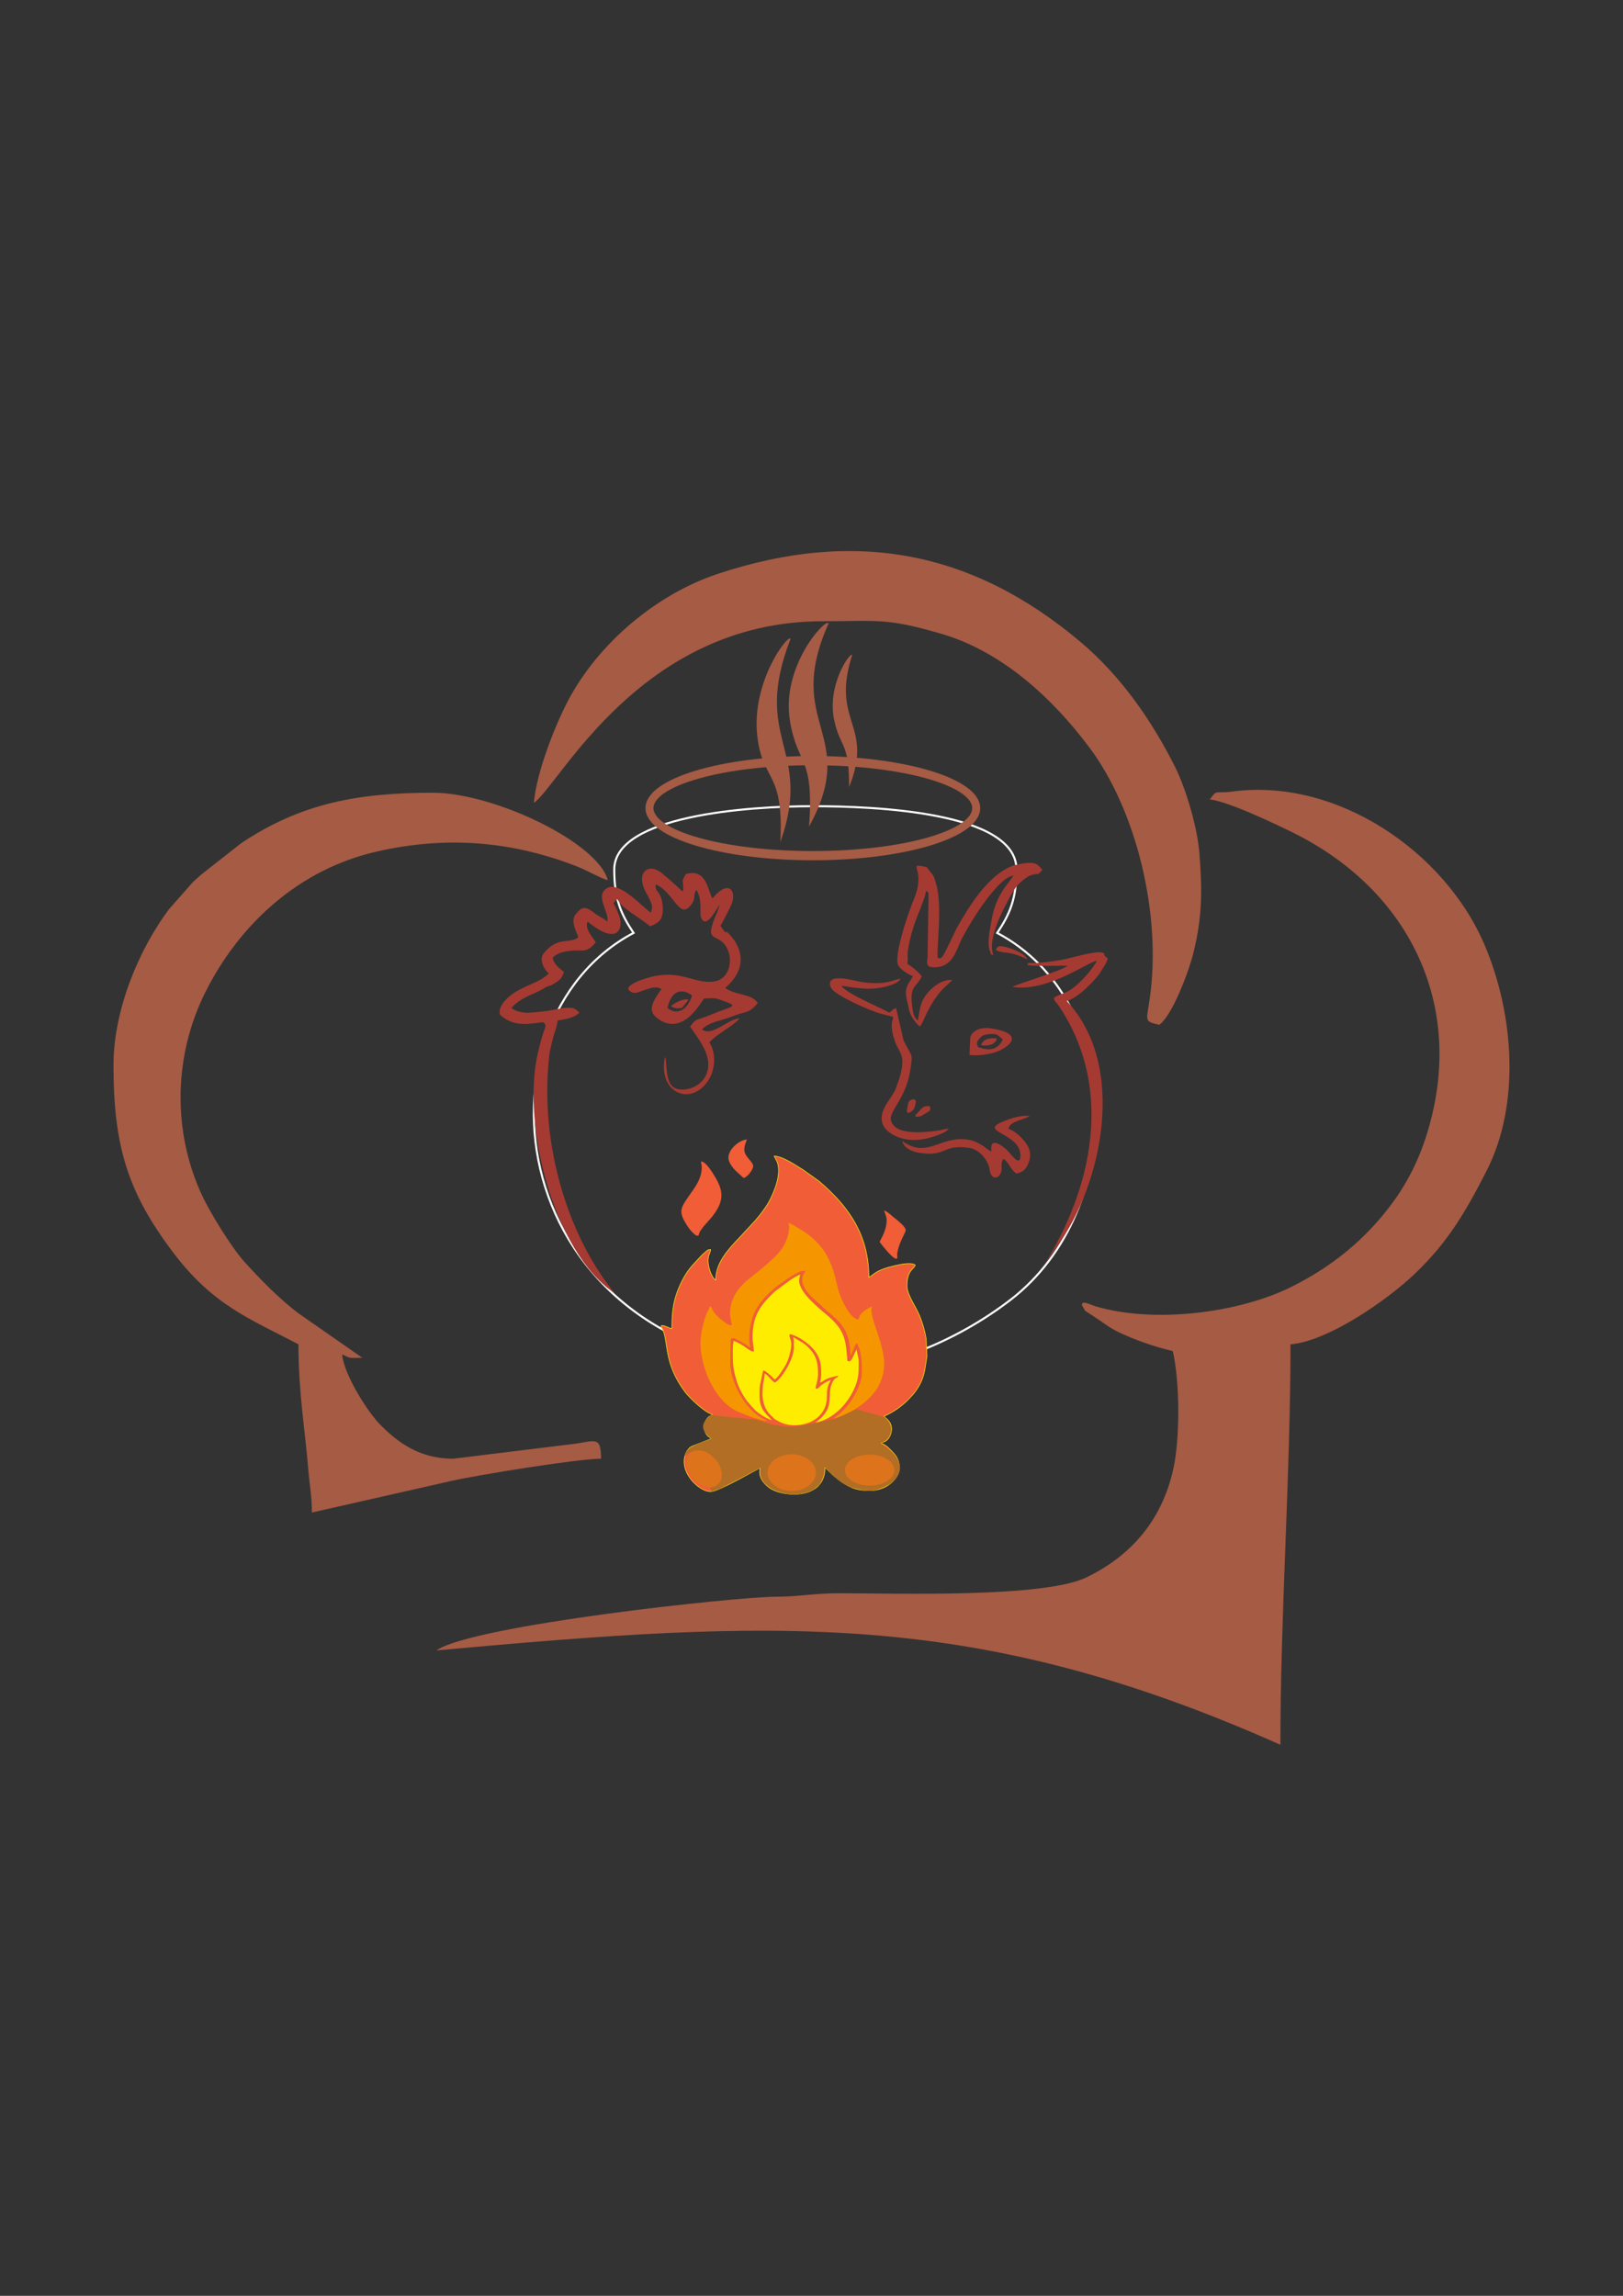 <svg xmlns="http://www.w3.org/2000/svg" xmlns:xlink="http://www.w3.org/1999/xlink" version="1.1" width="595.276pt" height="841.89pt" viewBox="0 0 595.276 841.89">
<rect x="0" y="0" width="595.276" height="841.89" fill="#333333" stroke="none"/>
<g id="layer_1" data-name="">
<path transform="matrix(1,0,0,-1,0,841.89)" stroke-width=".75" stroke-linecap="butt" stroke-miterlimit="22.926" stroke-linejoin="miter" fill="none" stroke="#ffffff" d="M225.295 523.015C225.295 512.176 227.818 506.569 232.368 499.774 171.096 467.353 182.761 345.708 298.271 339.44 323.21 338.087 351.011 350.063 370.81 365.374 413.543 398.418 412.817 474.869 365.749 499.774 370.299 506.569 372.823 512.176 372.823 523.015 372.823 544.265 320.236 546.255 298.048 546.255 274.855 546.255 225.295 542.902 225.295 523.015Z"/>
<path transform="matrix(1,0,0,-1,0,841.89)" d="M371.693 521.19 371.833 521.043C371.824 521.052 371.634 521.157 371.693 521.19ZM344.027 490.513C343.233 492.375 345.803 508.901 343.471 517.297 342.426 521.06 342.292 520.88 341.061 522.364 339.752 523.942 340.544 523.898 337.79 524.324 333.43 524.998 339.748 522.548 334.95 511.533 333.656 508.563 327.836 492.042 329.375 488.08 330 486.468 333.215 484.487 334.823 483.934 333.652 481.488 331.361 479.949 332.63 475.201 333.027 473.718 333.141 472.939 333.429 471.502 333.807 469.619 335.806 466.603 337.421 465.425 338.788 467.017 340.22 472.932 345.505 478.919L349.344 482.533C345.568 482.871 342.158 480.006 340.44 478.029 337.732 474.911 337.459 472.735 336.673 467.647 335.451 468.609 335.027 469.841 334.767 471.487 333.291 480.805 335.895 479.277 338.085 483.851 337.214 485.237 334.458 487.459 332.793 488.459 333.165 490.863 332.704 491.416 333.023 493.477 334.658 504.057 338.891 510.256 339.654 515.193 341.355 513.851 340.216 515.451 340.571 513.441L340.204 490.663C339.846 488.411 339.834 487.171 342.631 487.166 348.532 487.155 350.147 491.579 352.162 496.304 354.057 500.746 365.467 520.042 371.629 520.779 370.359 518.126 365.192 514.446 363.502 503.506 363.059 500.643 361.962 495.862 363.089 493.12 363.798 491.394 362.745 492.382 364.387 491.578 361.827 497.582 368.44 509.3 370.584 513.272 371.766 515.461 373.219 517.677 375.365 519.241 376.462 520.04 377.243 520.743 378.619 521.079 381.642 521.817 380.303 520.758 382.33 522.915 380.302 525.365 379.42 525.84 375.109 525.255L371.713 524.516C362.473 521.172 355.571 509.713 351.383 502.383 350.235 500.373 349.254 498.018 348.275 496.088 347.685 494.925 347.191 493.88 346.718 492.943 345.101 489.74 344.962 490.625 344.027 490.513" fill="#a53a32" fill-rule="evenodd"/>
<path transform="matrix(1,0,0,-1,0,841.89)" d="M371.328 479.978C384.321 477.969 399.22 489.361 402.277 489.512 400.993 486.833 395.431 480.109 391.257 478.148 389.676 477.406 387.711 476.94 386.534 475.943 386.797 474.491 387.06 474.752 388.08 473.41 409.077 442.606 400.244 405.39 382.859 377.89L388.186 385.499C404.048 407.687 413.608 450.884 391.268 474.791 394.692 475.939 397.702 478.744 400.141 481.238 401.484 482.614 402.913 484.175 403.741 485.583 405.138 487.962 405.974 488.72 406.262 490.581 403.992 491.692 406.062 492.297 403.851 492.638 401.18 493.05 393.436 490.761 390.74 490.168 388.252 489.619 379.911 488.387 377.055 488.778L376.928 487.957C379.135 487.653 382.103 487.75 384.458 487.689L391.638 487.788C389.344 485.844 372.487 480.873 371.328 479.978" fill="#a53a32" fill-rule="evenodd"/>
<path transform="matrix(1,0,0,-1,0,841.89)" d="M332.664 424.049C337.063 423.369 341.652 424.572 345.221 426.147 346.601 426.755 347.133 427.06 348.011 427.994 346.5 427.919 346.678 427.768 344.886 427.455 340.862 426.752 331.493 425.695 328.218 428.747 323.319 433.312 331.843 436.396 333.876 449.55 334.846 455.825 334.614 453.995 331.607 459.963 331.234 460.704 331.076 461.73 330.907 462.587L328.652 472.255C327.428 471.793 327.113 471.3 326.201 470.528 322.026 472.852 310.453 477.495 308.623 480.403 313.384 479.668 317.487 479.034 321.344 479.46 324.162 479.771 329.211 480.882 330.304 482.949 327.82 482.825 325.459 480.413 315.945 481.777 314.039 482.05 302.333 485.713 304.723 479.801 305.88 476.937 319.494 471.129 322.9 470.196 331.833 467.749 324.715 471.246 328.018 460.618 329.701 455.204 333.434 455.378 328.55 442.718 327.044 438.813 321.627 434.382 323.888 429.37 324.998 426.91 328.392 424.709 332.664 424.049" fill="#a53a32" fill-rule="evenodd"/>
<path transform="matrix(1,0,0,-1,0,841.89)" d="M369.844 427.989C370.653 431.021 375.629 431.104 377.663 432.676 375.079 432.907 372.114 432.179 370.148 431.494 368.934 431.071 367.845 430.598 366.875 430.154 359.353 426.707 375.546 426.034 374.182 417.212 373.736 414.325 370.356 419.188 369.32 420.176 367.472 421.936 362.815 425.283 363.647 419.682 362.075 420.267 361.68 421.061 359.86 422.11 358.383 422.961 357.151 423.634 355.03 423.962 344.847 425.535 340.112 416.783 330.938 423.474 331.341 421.259 333.929 419.643 337.36 419.113 347.418 417.558 345.528 422.482 355.651 420.918 359.176 420.373 362.532 416.448 362.983 412.92 363.568 408.355 367.461 409.751 367.391 413.613 367.387 413.835 367.078 416.178 368.127 416.884 370.25 415.336 370.392 413.263 372.759 411.536 375.246 412.13 376.012 412.854 376.951 414.802 377.806 416.577 378.091 418.238 377.548 420.191 376.811 422.841 373.103 426.868 369.844 427.989" fill="#a53a32" fill-rule="evenodd"/>
<path transform="matrix(1,0,0,-1,0,841.89)" d="M358.364 459.662C358.44 460.156 359.548 461.479 359.969 461.8 360.842 462.466 361.48 462.513 362.837 462.654 366.136 462.997 365.833 462.17 367.808 460.729 365.924 456.796 363.009 456.433 358.642 457.935 358.47 459.156 358.218 458.72 358.364 459.662ZM355.825 460.897 355.577 455.048C358.707 454.613 362.261 455.22 364.664 455.907 368.88 457.112 377.398 462.616 363.518 464.761 358.597 465.521 355.877 463.07 355.825 460.897" fill="#a53a32" fill-rule="evenodd"/>
<path transform="matrix(1,0,0,-1,0,841.89)" d="M365.238 493.552C367.273 492.42 368.84 492.774 371.526 492.127 373.016 491.768 375.58 490.724 376.712 490.094 376.042 492.379 370.36 494.445 367.625 494.868 366.051 495.111 365.68 494.455 365.238 493.552" fill="#a53a32" fill-rule="evenodd"/>
<path transform="matrix(1,0,0,-1,0,841.89)" d="M335.598 432.439C337.807 432.241 337.95 432.738 339.483 433.618 341.308 434.666 341.296 434.477 341.096 436.222 338.564 436.448 338.511 435.857 336.565 433.813 335.707 432.912 336.087 433.46 335.598 432.439" fill="#a53a32" fill-rule="evenodd"/>
<path transform="matrix(1,0,0,-1,0,841.89)" d="M332.972 436.635C332.397 432.919 332.495 434.945 333.06 433.674 335.159 434.466 335.545 435.626 335.828 437.457 336.071 439.029 336.015 437.581 335.485 438.773 333.794 438.689 333.23 438.303 332.972 436.635" fill="#a53a32" fill-rule="evenodd"/>
<path transform="matrix(1,0,0,-1,0,841.89)" d="M359.836 458.592C362.807 458.185 365.118 458.972 365.675 461.059 362.704 461.466 360.393 460.679 359.836 458.592" fill="#a53a32" fill-rule="evenodd"/>
<path transform="matrix(1,0,0,-1,0,841.89)" d="M244.822 472.245C246.4 479.658 250.99 479.129 253.824 476.806 252.089 471.177 248.094 469.563 244.822 472.245ZM183.869 469.329C189.388 464.805 194.963 466.678 202.356 467.458 205.368 467.776 210.288 468.175 212.525 470.573 211.298 471.579 211.202 471.923 209.755 472.303L207.337 472.305C201.954 471.64 192.067 468.58 187.584 472.255 190.72 475.95 195.454 477.192 198.665 478.969 200.204 479.82 199.487 479.57 201.122 480.273 202.298 480.778 201.081 479.935 203.164 481.151 206.312 482.988 206.096 483.933 206.917 485.405 204.329 487.526 203.506 488.063 202.637 490.619 204.668 492.797 207.857 493.115 210.375 493.315 213.847 493.591 215.235 492.342 218.527 496.358 216.715 499.058 214.451 501.492 215.526 503.935 226.736 494.746 228.649 501.649 227.181 505.8 226.647 507.311 225.786 509.493 224.996 510.671L226.25 512.202C227.571 510.858 226.955 510.771 228.98 509.111 232.559 506.177 234.938 505.08 238.45 502.201 240.953 503.281 243.491 504.096 243.072 509.471 242.588 515.672 239.981 514.486 240.517 517.565 247.019 514.866 249.07 504.721 253.184 509.74 255.585 512.668 253.915 512.845 255.373 515.621 257.809 511.99 256.388 506.893 257.202 505.222 259.07 501.386 262.111 507.451 263.998 510.236L263.112 507.485C257.126 494.129 264.248 501.391 267.237 492.724 268.623 488.706 267.106 482.527 261.634 481.919 254.887 481.169 250.322 485.859 240.332 484 237.012 483.383 228.378 480.607 230.899 478.54 232.798 476.984 234.255 478.206 236.553 478.898 238.603 479.515 240.714 480.416 242.608 479.177 239.674 475.09 237.375 471.526 240.69 468.809 250.145 461.058 257.191 474.446 258.227 475.755 262.796 475.884 261.87 476.12 266.71 474.351 271.106 472.745 267.103 472.474 261.282 470.009 259.588 469.291 258.964 469.101 257.206 468.472 254.88 467.639 255.287 468.155 253.087 465.47 256.055 461.046 260.123 456.173 259.758 450.884 259.208 442.912 249.899 440.791 246.79 443.34 244.317 445.366 244.487 451.203 244.275 452.683 244.126 453.723 244.378 453.219 243.887 454.248 241.274 441.974 252.17 436.257 258.916 444.487 262.809 449.236 262.598 456.045 260.171 459.664 263.354 463.076 268.13 465.028 271.313 468.44 266.944 468.317 261.228 461.531 257.49 464.42 260.008 467.12 264.642 467.624 267.697 468.849 273.889 471.33 274.537 469.965 277.93 474.104 275.529 477.682 269.598 476.84 266 479.619 272.816 485.433 272.848 491.792 269.389 496.948 269.079 497.41 268.083 498.706 267.757 499.062 265.126 501.94 267.407 497.671 264.253 502.372 265.604 504.795 266.675 506.863 267.932 509.425 270.639 514.945 267.414 519.876 261.326 512.448 259.576 515.056 259.307 523.701 251.511 521.346 249.829 518.329 250.577 519.267 250.578 516.89 250.578 513.568 251.337 514.666 242.263 522.104 241.861 522.433 240.077 523.211 239.837 523.263 236.387 524.014 233.695 520.619 236.9 514.662 237.521 513.509 238.121 512.538 238.607 511.335 239.121 510.066 239.533 508.978 238.598 507.197 233.776 511.15 225.538 520.163 221.503 515.24 219.118 512.331 223.369 507.336 222.782 503.957 220.883 505.514 219.93 505.55 217.642 507.344 214.415 509.872 213.207 509.133 211.172 506.651 209.105 504.129 211.45 500.192 212.132 498.188 208.949 495.61 204.629 498.669 199.464 492.368 197.621 490.119 199.388 486.552 201.26 484.925 197.447 480.838 189.553 480.276 184.829 474.513 183.42 472.794 182.597 470.372 183.869 469.329" fill="#a53a32" fill-rule="evenodd"/>
<path transform="matrix(1,0,0,-1,0,841.89)" d="M197.226 455.499C191.286 429.617 202.974 382.774 225.409 367.686 207.145 390.182 197.475 425.224 201.723 456.89 200.173 455.56 199.088 456.244 197.226 455.499ZM245.006 350.579C249.109 348.476 252.67 347.268 255.281 346.981L251.375 348.655 245.298 350.478C245.199 350.508 245.103 350.542 245.006 350.579" fill="#a53a32" fill-rule="evenodd"/>
<path transform="matrix(1,0,0,-1,0,841.89)" d="M192.091 466.493C193.441 467.585 201.062 468.391 199.972 465.169 198.737 461.842 197.848 458.343 197.139 455.059 198.515 455.816 200.079 455.582 201.196 454.677 201.958 457.418 202.35 459.347 203.059 462.155 206.845 472.558 203.181 471.426 193.477 470.373 191.515 469.71 192.046 470.367 190.208 468.88Z" fill="#a53a32" fill-rule="evenodd"/>
<path transform="matrix(1,0,0,-1,0,841.89)" d="M250.061 472.215 252.57 475.275C250.863 475.906 247.731 474.303 246.052 472.943 247.66 471.891 248.5 472.171 250.061 472.215" fill="#a53a32" fill-rule="evenodd"/>
<path transform="matrix(1,0,0,-1,0,841.89)" d="M443.715 548.716C450.243 548.173 468.917 539.197 474.559 536.392 514.951 516.297 535.525 477.123 525.421 433.707 522.563 421.428 518.066 410.913 511.035 401.224 501.199 387.67 488.576 377.351 473.346 369.844 454.21 360.41 423.415 356.495 401.944 362.821 399.629 363.502 396.656 365.29 396.832 363.213L397.986 361.239C398.002 361.226 401.441 358.957 401.73 358.773 404.403 357.045 406.896 355.005 410.058 353.484 416.053 350.601 423.406 348.008 430.147 346.438 432.781 335.137 432.822 314.257 430.32 303.096 426.069 284.134 414.628 271.24 398.442 263.439 382.839 255.919 329.387 257.587 308.039 257.635 298.384 257.657 292.918 256.343 284.645 256.362 270.379 256.395 173.387 245.944 160.033 236.666 284.127 247.921 357.009 252.187 469.617 202.075 469.617 250.431 473.317 300.607 473.317 348.906 487.144 350.057 508.818 365.135 518.946 374.813 530.97 386.305 537.447 397.254 545.278 412.616 557.789 437.155 555.215 470.211 544.522 495.349 529.915 529.688 490.196 556.766 451.914 551.618 445.408 550.742 446.592 552.643 443.715 548.716" fill="#a65b44" fill-rule="evenodd"/>
<path transform="matrix(1,0,0,-1,0,841.89)" d="M41.627 451.277C41.627 421.405 46.949 404.644 63.281 382.892 78.16 363.073 91.763 358.271 109.464 348.906 109.464 331.503 111.762 318.646 113.058 303.163 113.593 296.769 114.399 293.147 114.399 287.235L165.678 298.859C174.966 300.946 211.85 306.97 220.47 306.97 220.295 314.849 218.936 313.729 211.373 312.513L166.201 306.97C153.721 306.97 145.739 313.065 139.338 319.575 134.916 324.074 126.117 337.777 125.499 345.206 128.929 343.559 127.887 343.972 132.899 343.972L109.632 360.172C102.841 365.207 95.146 373.014 89.421 379.431 84.985 384.401 77.149 396.985 74.09 403.568 63.049 427.321 63.804 455.041 75.311 478.031 87.964 503.31 109.893 523.223 138.38 529.667 163.802 535.419 187.793 533.496 211.855 524.066 215.492 522.641 220.071 519.879 222.936 519.114 219.223 533.025 181.075 551.182 158.801 551.182 131.712 551.182 110.623 547.498 88.481 532.696L73.968 521.31C72.832 520.261 71.782 519.433 70.729 518.382L62.047 508.562C51.093 493.993 41.627 471.739 41.627 451.277" fill="#a65b44" fill-rule="evenodd"/>
<path transform="matrix(1,0,0,-1,0,841.89)" d="M195.803 547.482C205.181 553.762 234.582 614.085 301.874 614.085 322.275 614.085 325.063 615.37 345.338 609.447 367.698 602.915 386.269 585.611 399.692 567.596 416.836 544.58 426.145 506.427 421.692 475.665 420.462 467.175 419.555 467.433 425.214 466.078 429.942 469.542 436.031 485.464 437.828 492.932 440.879 505.609 441.022 514.746 439.925 528.891 439.16 538.75 434.817 553.029 430.986 560.654 422.33 577.88 411.068 593.994 396.487 606.327 356.736 639.95 313.623 648.066 263.472 631.52 240.63 623.984 219.573 605.989 208.536 585.317 203.931 576.693 196.745 558.813 195.803 547.482" fill="#a65b44" fill-rule="evenodd"/>
<path transform="matrix(1,0,0,-1,0,841.89)" stroke-width="1.5" stroke-linecap="butt" stroke-miterlimit="22.926" stroke-linejoin="miter" fill="none" stroke="#a65b44" d="M298.13 563.906C331.617 563.906 358.764 555.683 358.764 545.539 358.764 535.395 331.617 527.172 298.13 527.172 264.642 527.172 237.495 535.395 237.495 545.539 237.495 555.683 264.642 563.906 298.13 563.906Z"/>
<path transform="matrix(1,0,0,-1,0,841.89)" stroke-width="2" stroke-linecap="butt" stroke-miterlimit="22.926" stroke-linejoin="miter" fill="none" stroke="#a65b44" d="M298.13 562.274C330.966 562.274 357.585 554.781 357.585 545.539 357.585 536.297 330.966 528.805 298.13 528.805 265.293 528.805 238.675 536.297 238.675 545.539 238.675 554.781 265.293 562.274 298.13 562.274Z"/>
<path transform="matrix(1,0,0,-1,0,841.89)" d="M312.567 601.703C304.541 576.87 320.715 576.269 311.425 553.28 311.45 570.378 308.169 567.223 305.925 577.971 303.266 590.693 311.816 602.91 312.567 601.703" fill="#a65b44" fill-rule="evenodd"/>
<path transform="matrix(1,0,0,-1,0,841.89)" d="M303.927 613.318C287.187 576.008 315.519 573.116 296.756 538.802 298.624 565.16 292.528 560.695 289.734 577.537 286.423 597.474 302.737 615.27 303.927 613.318" fill="#a65b44" fill-rule="evenodd"/>
<path transform="matrix(1,0,0,-1,0,841.89)" d="M289.952 607.608C275.438 570.299 298.432 567.407 286.206 533.092 287.538 559.45 279.766 554.987 277.773 571.827 275.413 591.764 289.103 609.56 289.952 607.608" fill="#a65b44" fill-rule="evenodd"/>
<path transform="matrix(1,0,0,-1,0,841.89)" d="M283.946 417.954 285.062 415.757C286.702 411.186 283.889 404.59 282.005 401.168 280.846 399.064 278.524 396.007 276.854 394.135L270.926 387.754C266.651 383.26 262.504 378.6 262.504 372.499 260.962 373.367 259.707 377.201 259.707 379.552 259.707 381.786 260.496 382.223 260.639 383.667 259.377 383.643 259.343 383.275 258.599 382.639 258.001 382.127 257.642 381.863 257.143 381.316 254.282 378.174 252.301 376.523 250.051 371.995 246.988 365.831 246.422 361.237 246.422 354.67 245.427 354.865 244.625 355.397 243.611 355.682 241.548 356.261 242.869 354.819 243.111 354.241 245.186 349.277 243.496 341.703 251.328 331.365 252.966 329.204 258.555 323.895 261.105 323.322V322.93C258.511 322.348 256.957 317.467 259.886 315.048 260.501 314.54 260.374 314.881 260.872 314.31L253.882 311.565C253.661 311.457 253.489 311.366 253.341 311.272 253.05 311.088 252.848 310.893 252.536 310.542 250.405 308.146 250.616 304.345 251.945 301.711 252.478 300.654 253.196 299.586 253.977 298.717 255.229 297.322 257.975 294.913 260.639 294.913 263.761 294.913 277.758 303.296 278.818 303.534 277.971 300.476 279.985 297.964 282.023 296.431 286.899 292.762 302.591 291.603 302.591 303.729L305.562 300.937C306.634 300.046 307.566 299.327 308.72 298.497 312.151 296.027 314.839 295.305 319.139 295.305 327.349 295.305 333.329 303.21 327.561 309.243 326.595 310.253 324.891 312.197 323.334 312.546V312.938C325.644 313.1 326.874 315.572 326.993 317.483 327.202 320.823 324.537 321.908 324.266 322.538 327.697 324.065 330.797 326.247 333.196 328.746 333.98 329.563 334.852 330.437 335.504 331.312 339.227 336.319 339.155 339.599 339.981 344.63L339.69 350.982C339.161 354.076 338.344 356.821 337.175 359.644 335.797 362.967 332.656 367.128 332.656 370.344 332.656 376.124 335.171 376.364 335.686 377.985 334.925 378.413 335.524 378.205 334.554 378.41 333.374 378.659 332.012 378.493 330.692 378.264 329.177 378.003 327.377 377.586 326.097 377.229 321.124 375.843 320.592 374.559 318.673 373.478 318.673 388.291 311.966 399.017 300.322 408.797L294.401 413.028C293.356 413.69 292.399 414.268 291.306 414.932 289.54 416.006 286.13 417.954 283.946 417.954Z" fill="#f05d37" fill-rule="evenodd"/>
<path transform="matrix(1,0,0,-1,0,841.89)" stroke-width=".216" stroke-linecap="butt" stroke-miterlimit="22.926" stroke-linejoin="miter" fill="none" stroke="#fbe805" d="M283.946 417.954 285.062 415.757C286.702 411.186 283.889 404.59 282.005 401.168 280.846 399.064 278.524 396.007 276.854 394.135L270.926 387.754C266.651 383.26 262.504 378.6 262.504 372.499 260.962 373.367 259.707 377.201 259.707 379.552 259.707 381.786 260.496 382.223 260.639 383.667 259.377 383.643 259.343 383.275 258.599 382.639 258.001 382.127 257.642 381.863 257.143 381.316 254.282 378.174 252.301 376.523 250.051 371.995 246.988 365.831 246.422 361.237 246.422 354.67 245.427 354.865 244.625 355.397 243.611 355.682 241.548 356.261 242.869 354.819 243.111 354.241 245.186 349.277 243.496 341.703 251.328 331.365 252.966 329.204 258.555 323.895 261.105 323.322V322.93C258.511 322.348 256.957 317.467 259.886 315.048 260.501 314.54 260.374 314.881 260.872 314.31L253.882 311.565C253.661 311.457 253.489 311.366 253.341 311.272 253.05 311.088 252.848 310.893 252.536 310.542 250.405 308.146 250.616 304.345 251.945 301.711 252.478 300.654 253.196 299.586 253.977 298.717 255.229 297.322 257.975 294.913 260.639 294.913 263.761 294.913 277.758 303.296 278.818 303.534 277.971 300.476 279.985 297.964 282.023 296.431 286.899 292.762 302.591 291.603 302.591 303.729L305.562 300.937C306.634 300.046 307.566 299.327 308.72 298.497 312.151 296.027 314.839 295.305 319.139 295.305 327.349 295.305 333.329 303.21 327.561 309.243 326.595 310.253 324.891 312.197 323.334 312.546V312.938C325.644 313.1 326.874 315.572 326.993 317.483 327.202 320.823 324.537 321.908 324.266 322.538 327.697 324.065 330.797 326.247 333.196 328.746 333.98 329.563 334.852 330.437 335.504 331.312 339.227 336.319 339.155 339.599 339.981 344.63L339.69 350.982C339.161 354.076 338.344 356.821 337.175 359.644 335.797 362.967 332.656 367.128 332.656 370.344 332.656 376.124 335.171 376.364 335.686 377.985 334.925 378.413 335.524 378.205 334.554 378.41 333.374 378.659 332.012 378.493 330.692 378.264 329.177 378.003 327.377 377.586 326.097 377.229 321.124 375.843 320.592 374.559 318.673 373.478 318.673 388.291 311.966 399.017 300.322 408.797L294.401 413.028C293.356 413.69 292.399 414.268 291.306 414.932 289.54 416.006 286.13 417.954 283.946 417.954Z"/>
<path transform="matrix(1,0,0,-1,0,841.89)" d="M260.406 362.899C261.14 362.447 260.993 362.174 261.413 361.394 261.719 360.825 261.944 360.529 262.367 360.041 263.295 358.968 266.775 355.766 268.122 355.931 269.304 356.077 265.997 359.722 269.226 366.457 270.683 369.495 273.303 371.966 276.078 374.019 278.01 375.449 283.647 380.266 285.111 381.903 286.273 383.202 287.188 384.414 287.944 385.987 288.545 387.236 290.171 391.539 289.073 393.463 290.275 393.193 293.2 391.306 294.303 390.611 301.826 385.87 304.816 379.966 306.613 372.353 307.066 370.434 307.487 368.46 308.213 366.646 308.98 364.73 311.831 358.218 314.943 358.001 315.193 360.524 317.874 361.793 319.838 362.899 319.777 362.286 319.605 362.202 319.605 361.527 319.605 358.813 321.402 354.639 322.218 351.969 324.302 345.152 325.535 340.306 322.307 333.785 320.191 329.509 314.613 325.155 309.508 322.993 308.399 322.523 307.104 322 305.854 321.755 306.375 322.409 307.144 322.734 307.897 323.368 311.964 326.786 316.109 333.686 316.109 338.408 316.109 342.052 316.158 346.027 314.244 349.38 313.606 348.987 312.797 346.259 312.282 345.348 312.002 344.854 312.122 345.076 311.913 344.874 311.913 348.171 311.24 351.745 309.974 354.019 307.473 358.511 303.943 360.222 301.56 362.816 299.879 364.647 292.639 369.277 294.577 374.338 294.907 375.2 295.116 374.928 295.366 375.83 293.867 375.83 293.574 375.705 292.607 375.21 291.785 374.789 291.252 374.514 290.504 374.039 289.786 373.582 289.254 373.247 288.534 372.757 285.32 370.573 282.667 368.55 280.047 365.588 278.099 363.386 276.55 360.819 275.693 357.69 275.32 356.328 274.901 354.189 274.849 352.717 274.788 351.009 274.843 348.652 275.322 347.813 274.588 347.977 274.237 348.397 273.659 348.766 273.082 349.134 272.607 349.383 272.027 349.745 271.32 350.185 271.086 350.245 270.296 350.643 269.91 350.838 269.613 351.104 268.933 351.181 268.031 351.282 268.079 350.631 267.978 350.264L267.863 341.346C268.185 336.02 271.092 329.839 274.754 325.783 275.723 324.709 276.562 323.873 277.708 322.976 279.312 321.723 280.225 321.62 281.382 320.775 279.956 320.875 276.956 321.792 275.655 322.23L270.737 324.17C261.736 328.158 256.91 341.118 256.91 349.38 256.91 351.879 257.508 354.673 258.017 356.679 258.978 360.465 260.034 361.556 260.406 362.899" fill="#f59600" fill-rule="evenodd"/>
<path transform="matrix(1,0,0,-1,0,841.89)" d="M291.171 347.617V350.164C291.171 350.839 290.998 350.922 290.938 351.535L294.361 349.515C295.565 348.697 296.153 348.166 297.103 347.117 299.72 344.225 300.027 341.486 300.027 338.016 300.027 335.108 298.741 333.121 299.328 332.53 300.059 332.695 300.166 332.898 300.658 333.371 300.718 333.429 300.972 333.676 300.983 333.686L301.214 333.884C302.271 334.748 303.397 335.287 304.688 335.861 304.19 334.291 303.25 334.004 303.29 329.983 303.392 319.843 291.845 317.468 286.084 320.417 283.609 321.684 284.271 321.429 282.72 322.879 280.175 325.258 279.508 328.747 279.695 331.805 279.714 332.119 279.744 332.381 279.749 332.719 279.785 335.053 280.45 336.175 280.45 338.212 282.023 337.327 282.828 335.642 284.179 334.881 286.872 336.398 291.171 343.657 291.171 347.617" fill="#ffed00" fill-rule="evenodd"/>
<path transform="matrix(1,0,0,-1,0,841.89)" d="M276.022 351.535C276.022 359.705 279.175 363.506 284.122 368.236L290.075 372.636C290.765 373.105 292.702 374.279 293.502 374.458 292.937 372.42 292.955 371.35 293.896 369.5 295.649 366.053 300.034 362.394 303.232 359.715 309.743 354.259 310.189 350.81 310.735 343.687 310.812 342.674 310.505 343.155 311.214 342.719 312.413 342.119 313.326 345.918 314.244 347.029 314.284 345.513 314.943 344.292 314.943 342.523 314.943 338.502 315.018 336.347 313.215 332.416 310.838 327.232 305.872 321.515 299.095 320.187 306.002 325.234 303.588 328.889 304.788 333.623 304.969 334.337 305.496 335.374 305.855 335.86 306.678 336.973 307.196 336.517 307.485 337.429 301.66 336.288 302.362 335.249 300.726 334.881 301.05 335.449 301.192 337.107 301.192 338.016 301.192 340.984 301.148 342.764 299.567 345.466 298.877 346.644 297.743 347.938 296.626 348.872 296.478 348.996 296.313 349.11 296.137 349.245 294.54 350.465 293.586 351.166 291.559 352.059 287.952 353.65 290.238 351.446 290.238 348.988 290.238 346.72 289.192 343.207 288.298 341.607 287.57 340.306 285.466 336.782 284.179 336.057 283.653 336.353 283.601 336.546 283.176 336.977 282.544 337.62 280.775 339.21 279.984 339.388 279.786 339.042 279.316 336.474 279.148 335.78 278.497 333.095 278.585 332.603 278.585 329.983 278.585 324.624 281.457 323.12 283.014 321.167 282.154 321.335 280.369 322.27 279.715 322.704 276.815 324.632 276.89 324.848 274.788 327.183 272.776 329.418 270.939 332.977 270.098 335.78 268.534 340.989 268.797 342.853 268.797 348.009 268.797 349.096 269.03 349.17 269.03 350.164 269.938 349.986 272.097 348.751 272.814 348.251 274.27 347.235 275.387 346.266 276.488 346.245 276.488 348.012 276.022 349.508 276.022 351.535" fill="#ffed00" fill-rule="evenodd"/>
<path transform="matrix(1,0,0,-1,0,841.89)" d="M254.183 330.121 254.113 330.18C254.09 330.16 254.178 330.125 254.183 330.121" fill="#f05d37" fill-rule="evenodd"/>
<path transform="matrix(1,0,0,-1,0,841.89)" d="M264.368 327.044C264.345 327.025 264.433 326.99 264.438 326.986Z" fill="#f05d37" fill-rule="evenodd"/>
<path transform="matrix(1,0,0,-1,0,841.89)" d="M273.924 321.363C273.901 321.343 273.989 321.308 273.993 321.304Z" fill="#f05d37" fill-rule="evenodd"/>
<path transform="matrix(1,0,0,-1,0,841.89)" d="M271.127 322.538C271.104 322.519 271.192 322.484 271.197 322.48Z" fill="#f05d37" fill-rule="evenodd"/>
<path transform="matrix(1,0,0,-1,0,841.89)" d="M265.905 324.694C266.136 324.725 265.767 325.195 265.767 324.694 265.767 324.147 265.902 324.693 265.905 324.694" fill="#f05d37" fill-rule="evenodd"/>
<path transform="matrix(1,0,0,-1,0,841.89)" d="M268.097 324.106C268.074 324.086 268.162 324.051 268.167 324.047Z" fill="#f05d37" fill-rule="evenodd"/>
<path transform="matrix(1,0,0,-1,0,841.89)" d="M266.785 324.666C266.804 324.655 266.867 324.622 266.884 324.612L267.074 324.53C267.082 324.554 267.142 324.478 267.204 324.465L266.466 324.889C266.519 324.842 266.645 324.754 266.681 324.732 266.701 324.719 266.764 324.679 266.785 324.666" fill="#f05d37" fill-rule="evenodd"/>
<path transform="matrix(1,0,0,-1,0,841.89)" d="M265.301 326.065C265.245 325.971 264.859 324.683 265.534 325.477L265.435 325.771C265.433 325.826 265.569 325.839 265.573 325.902Z" fill="#f05d37" fill-rule="evenodd"/>
<path transform="matrix(1,0,0,-1,0,841.89)" d="M264.368 326.065C264.345 326.046 264.433 326.01 264.438 326.007Z" fill="#f05d37" fill-rule="evenodd"/>
<path transform="matrix(1,0,0,-1,0,841.89)" d="M264.135 326.065C264.065 326.089 263.024 326.411 263.397 326.032L263.786 325.869 263.941 325.836Z" fill="#f05d37" fill-rule="evenodd"/>
<path transform="matrix(1,0,0,-1,0,841.89)" d="M266 325.281C266.387 323.884 266.822 324.019 267.573 323.827 268.739 323.53 268.488 323.687 269.063 322.969 269.082 322.943 269.148 322.82 269.162 322.85 269.176 322.88 269.225 322.77 269.263 322.734 269.135 324.019 268.488 323.779 268.402 323.808 267.625 324.067 268.065 324.087 267.398 324.498 267.637 323.55 267.582 324.222 267.398 323.91 266.904 324.695 267.284 324.219 267.01 324.323L266.776 324.314C266.776 324.314 266.289 325.444 265.534 325.869 265.725 325.108 265.725 325.651 265.534 324.889 264.619 325.774 265.158 325.719 263.979 325.669L263.738 325.652C263.358 325.673 263.538 325.604 263.365 325.897 263.256 326.082 263.576 326.454 262.737 326.065 263.728 325.455 262.906 325.322 264.195 325.384 264.906 325.419 265.035 325.457 265.301 324.498L265.9 325.17C265.914 325.233 265.964 325.246 266 325.281" fill="#f05d37" fill-rule="evenodd"/>
<path transform="matrix(1,0,0,-1,0,841.89)" d="M261.339 326.457C262.649 326.002 262.277 325.994 262.504 326.261 261.498 326.827 261.542 326.693 261.339 326.457" fill="#f05d37" fill-rule="evenodd"/>
<path transform="matrix(1,0,0,-1,0,841.89)" d="M264.834 324.694C265.583 323.505 265.514 324.239 266.88 323.632L267.105 323.536C267.672 323.278 268.298 323.106 268.751 322.687 269.096 322.368 269.095 322.32 269.573 322.337L270.138 322.365C270.151 322.366 270.213 322.379 270.226 322.381L272.097 321.825C272.111 321.821 272.186 321.762 272.196 321.789 272.205 321.815 272.268 321.734 272.332 321.722L271.912 322.123C271.888 322.13 271.825 322.151 271.801 322.157L270.106 322.726C269.825 322.815 270.212 322.446 269.889 322.88 269.566 323.313 269.833 322.947 269.729 323.322 269.701 323.284 269.683 323.219 269.674 323.195L269.585 322.952C269.577 322.926 269.563 322.861 269.556 322.838 269.55 322.817 269.537 322.749 269.533 322.732L269.295 322.591C269.278 322.598 269.211 322.618 269.192 322.627 269.173 322.637 269.11 322.662 269.09 322.675 268.587 322.988 268.871 323.168 268.26 323.319 268.247 323.322 268.192 323.338 268.18 323.343L267.106 323.753C267.079 323.761 267.012 323.774 266.986 323.782L265.917 324.322C264.286 324.407 265.602 325.085 264.524 325.085 264.513 325.085 264.457 325.085 264.446 325.085 264.126 325.085 264.611 325.085 264.291 325.085H263.436C262.589 325.638 263.334 325.771 261.981 326.116 261.955 326.123 261.889 326.141 261.863 326.147L260.933 326.433C260.911 326.444 260.852 326.48 260.831 326.49 260.296 326.758 260.529 326.73 259.94 326.457L262.663 325.661C263.161 325.424 263.189 324.694 263.747 324.694Z" fill="#f05d37" fill-rule="evenodd"/>
<path transform="matrix(1,0,0,-1,0,841.89)" d="M266.699 322.93C266.723 322.923 266.767 322.938 266.774 322.938 267.238 322.942 267.446 322.7 268.002 322.453L268.753 322.118C269.67 321.486 269.719 322.123 271.069 321.747L271.535 321.603C271.56 321.596 271.626 321.574 271.651 321.568 271.699 321.554 271.837 321.515 271.885 321.505L272.718 321.402C273.944 321.178 273.62 321.38 273.691 321.558 272.491 321.772 272.643 321.486 271.651 321.763L270.603 322.048C270.219 322.092 269.362 321.972 269.096 322.1L267.473 322.97C267.46 322.976 267.41 323.01 267.397 323.019L266.296 323.707C266.029 323.846 266.167 323.78 265.946 323.814 263.885 324.131 265.823 324.319 264.057 324.302 262.881 324.29 263.742 324.198 262.967 325.091 262.502 325.627 262.862 325.231 262.447 325.423L261.651 325.706C261.638 325.711 261.583 325.733 261.569 325.739L260.819 326.051C260.771 326.064 260.631 326.092 260.582 326.106 259.808 326.317 260.033 326.369 259.528 326.649L258.775 326.653C260.549 326.037 260.077 326.011 260.952 325.705 260.964 325.701 261.018 325.689 261.03 325.686L261.748 325.405C261.773 325.394 261.837 325.365 261.861 325.353L262.586 325.071C263.091 325.026 262.834 324.237 263.606 324.007 264.151 323.844 263.686 324.341 265.243 323.717 266.431 323.24 265.642 324.609 266.699 322.93" fill="#f05d37" fill-rule="evenodd"/>
<path transform="matrix(1,0,0,-1,0,841.89)" d="M265.301 322.93C265.325 322.923 265.371 322.93 265.378 322.93L265.996 322.956C266.42 322.889 266.359 322.551 267.085 322.306L267.683 322.029C267.708 322.021 267.774 322.002 267.8 321.994L268.271 321.877C268.297 321.868 268.363 321.849 268.388 321.84 268.415 321.83 268.479 321.807 268.505 321.796 269.326 321.459 269.161 321.449 270.137 321.466L271.534 321.193C271.557 321.182 271.616 321.148 271.637 321.138L272.851 320.852C273.196 320.689 272.913 320.773 273.162 320.702 273.76 320.531 274.779 320.587 275.322 320.775 275.29 320.79 275.239 320.814 275.227 320.82 274.6 321.092 274.763 320.977 274.235 320.971L271.069 321.55C270.625 321.674 270.951 321.649 270.37 321.665L267.784 322.31C266.096 322.905 266.916 322.826 266.233 323.322L264.783 323.766C264.758 323.777 264.692 323.798 264.666 323.805 264.492 323.853 263.761 323.772 263.605 323.81 263.188 323.91 262.921 324.686 262.659 324.683 262.185 324.676 262.391 324.863 261.887 325.076L259.769 326.099C258.933 326.719 259.763 326.068 259.049 326.417 258.361 326.754 258.837 327.201 258.076 326.849L259.305 326.15C260.055 325.839 260.18 325.446 260.778 325.195 260.795 325.187 260.853 325.157 260.87 325.151 260.884 325.145 260.94 325.125 260.954 325.12L262.498 324.306C262.556 324.285 262.574 324.365 262.926 324.074 264.312 322.929 264.341 324.454 265.301 322.93" fill="#f05d37" fill-rule="evenodd"/>
<path transform="matrix(1,0,0,-1,0,841.89)" d="M275.445 320.582C275.436 320.578 275.396 320.544 275.386 320.54L272.111 320.683C271.875 320.728 272.005 320.708 271.686 320.849L271.124 321.042C270.425 321.345 269.788 321.079 269.088 321.314L267.455 321.899C266.584 322.125 266.483 322.494 265.588 322.629 264.789 322.75 265.146 323.325 264.602 323.322 264.591 323.322 264.534 323.322 264.524 323.321L263.985 323.315C263.972 323.316 263.914 323.322 263.901 323.324 263.886 323.327 263.826 323.338 263.81 323.342L259.907 325.457C259.497 325.81 259.915 325.569 259.511 325.845L258.017 326.798C257.986 326.828 257.935 326.877 257.909 326.904 257.61 327.2 257.68 327.365 257.377 327.044L259.066 325.823C259.089 325.811 259.152 325.791 259.175 325.78L262.757 323.68C263.291 323.386 263.847 323.017 264.455 322.943 264.465 322.941 264.518 322.943 264.528 322.942L264.808 322.837C265.237 322.546 264.442 322.784 265.456 322.42 265.502 322.404 265.633 322.375 265.673 322.367 265.69 322.364 265.752 322.358 265.767 322.356L266.857 321.849C266.907 321.832 267.057 321.807 267.107 321.795L267.453 321.702C267.477 321.694 267.539 321.671 267.562 321.663L270.655 320.985C270.666 320.983 270.721 320.977 270.732 320.974L274.389 320.205C274.402 320.204 274.46 320.193 274.473 320.191 274.484 320.19 274.541 320.183 274.552 320.183L274.781 320.184C274.813 320.184 274.903 320.186 274.935 320.186 274.945 320.186 275.001 320.187 275.012 320.187 275.099 320.187 275.08 320.187 275.167 320.187L275.4 320.187C275.411 320.187 275.467 320.187 275.478 320.187 275.479 320.187 275.632 320.187 275.633 320.187L276.638 320.164C276.872 320.075 276.48 320.2 276.907 320.01 277.125 319.912 277.05 319.923 277.23 319.895L278.036 320.082C277.516 320.215 277.66 319.861 276.95 320.232L275.505 320.628C275.495 320.624 275.454 320.587 275.445 320.582" fill="#f05d37" fill-rule="evenodd"/>
<path transform="matrix(1,0,0,-1,0,841.89)" d="M265.067 326.065C265.144 326.211 265.588 325.843 264.946 326.522 264.244 327.265 264.954 326.507 264.537 326.759 264.163 326.985 264.143 327.386 263.611 327.674 263.572 327.695 263.465 327.725 263.438 327.746 263.2 327.93 263.548 328.025 262.975 328.565 262.957 328.582 262.9 328.618 262.883 328.632L261.497 330.511C261.231 330.896 261.382 330.776 261.051 331.131L260.313 332.141C259.752 332.803 260.469 331.767 260.132 332.294 260.126 332.303 260.106 332.344 260.101 332.354L259.657 333.361C259.646 333.385 259.625 333.438 259.615 333.462L258.218 336.372C257.733 337.55 256.444 340.676 256.444 341.935H256.677C256.677 340.899 257.606 338.515 257.987 337.55 260.031 332.371 263.109 327.921 268.041 324.451 268.608 324.052 269.369 323.618 269.969 323.328 270.356 323.142 270.586 323.071 271.029 322.848 273.44 321.637 278.309 319.795 281.615 319.795V319.599C276.102 319.599 272.623 319.861 268.413 321.04 264.877 322.03 261.745 323.693 258.937 325.613 257.517 326.584 256.28 327.494 255.112 328.668L253.447 330.403C252.878 331.042 252.472 331.548 251.92 332.254 250.142 334.525 248.175 337.993 247.355 340.955 247.787 340.537 247.937 339.74 248.194 339.114 248.472 338.435 248.724 337.932 249.065 337.299 249.735 336.055 250.223 334.518 251.332 333.557L251.669 333.122C251.895 332.543 252.42 332.311 252.647 331.945 252.651 331.939 252.678 331.903 252.682 331.897L252.862 331.587C253.081 331.164 254.286 329.693 254.481 330.332 254.491 330.365 254.553 330.397 254.618 330.408L254.812 330.18C254.317 329.874 254.51 330.164 254.346 329.592 254.566 329.468 254.633 329.449 254.905 329.265 254.943 329.238 254.995 329.198 255.033 329.171L255.68 328.734C255.916 328.581 255.641 328.899 255.84 328.61 255.858 328.584 255.921 328.355 255.995 328.236L256.91 327.241C257.344 327.361 257.182 327.726 257.599 327.529 257.914 327.381 257.297 327.451 257.901 327.23L258.774 327.179C260.779 326.346 260.426 327.57 260.872 327.044 260.713 326.761 260.605 327.396 260.872 326.457 261.288 326.691 261.792 326.953 262.274 326.734 262.477 326.642 262.113 326.527 262.636 326.432 262.647 326.431 262.707 326.432 262.717 326.432L264.702 326.111C264.721 326.107 264.789 326.092 264.805 326.089 264.82 326.086 264.888 326.077 264.9 326.075Z" fill="#f05d37" fill-rule="evenodd"/>
<path transform="matrix(1,0,0,-1,0,841.89)" d="M307.019 320.187C307.204 320.634 307.106 320.159 307.316 320.329Z" fill="#f05d37" fill-rule="evenodd"/>
<path transform="matrix(1,0,0,-1,0,841.89)" d="M321.509 322.949C322.134 323.251 321.263 322.992 321.236 322.93 320.998 322.378 321.507 322.948 321.509 322.949" fill="#f05d37" fill-rule="evenodd"/>
<path transform="matrix(1,0,0,-1,0,841.89)" d="M325.897 324.889C326.468 325.605 326.535 325.264 327.063 325.869L326.606 325.891C326.597 325.888 326.547 325.876 326.538 325.871L325.625 325.053Z" fill="#f05d37" fill-rule="evenodd"/>
<path transform="matrix(1,0,0,-1,0,841.89)" d="M327.801 326.28C328.427 326.582 327.555 326.322 327.529 326.261 327.29 325.709 327.799 326.279 327.801 326.28" fill="#f05d37" fill-rule="evenodd"/>
<path transform="matrix(1,0,0,-1,0,841.89)" d="M327.762 327.632C327.703 325.407 326.848 327.012 326.019 325.981L325.918 325.474C326.477 326.197 326.074 326.049 326.648 326.167 328.512 326.551 327.027 326.245 327.836 326.608 328.695 326.993 327.569 326.517 328.079 326.656 328.675 326.819 329.271 327.688 329.28 327.727 329.295 327.79 329.432 327.796 329.432 327.861L329.161 328.024C328.661 327.398 328.777 327.887 328.694 327.044 328.659 327.087 328.622 327.158 328.603 327.178 328.587 327.197 328.535 327.277 328.516 327.295 328.094 327.695 328.949 327.861 328.32 327.399 328.168 327.287 328.236 327.139 328.228 326.849Z" fill="#f05d37" fill-rule="evenodd"/>
<path transform="matrix(1,0,0,-1,0,841.89)" d="M326.363 327.632C326.346 326.969 326.365 327.003 326.04 326.533L325.476 325.832C325.292 325.581 325.428 325.726 325.212 325.466 324.498 324.602 324.588 325.199 324.499 324.302 324.531 324.341 324.564 324.401 324.583 324.427 324.601 324.453 324.646 324.52 324.669 324.551L325.972 326.228C326.673 327.104 326.415 326.667 326.679 326.678 328.324 326.75 326.782 326.746 327.733 327.615 328.217 328.057 327.672 327.341 329.223 328.045 329.827 328.318 328.99 327.887 329.558 328.197L330.092 328.22C329.498 327.886 329.365 327.884 329.161 327.241 329.975 327.699 330.099 327.881 330.558 328.612 330.534 328.619 330.489 328.614 330.481 328.615 329.809 328.642 330.264 328.728 329.342 328.302 329.316 328.29 329.252 328.263 329.225 328.25 327.867 327.624 328.416 328.142 327.801 327.897 327.272 327.687 327.312 327.461 327.296 326.849Z" fill="#f05d37" fill-rule="evenodd"/>
<path transform="matrix(1,0,0,-1,0,841.89)" d="M323.567 323.91C324.019 324.082 323.735 323.887 324.013 324.122L325.88 326.673C326.112 327.067 325.996 326.978 326.132 327.258 326.611 328.246 326.064 327.61 326.998 327.748L329.238 328.569C329.251 328.576 329.304 328.595 329.317 328.6 330.409 329.063 330.024 329.083 330.591 328.789 330.878 328.64 330.655 328.373 331.025 328.808L330.956 328.954C330.631 329.356 329.479 329.008 329.126 328.771 327.541 327.711 328.974 328.654 327.703 328.201 327.182 328.016 327.82 328.181 327.349 328.046L327.118 328C325.448 327.798 326.686 328.124 325.095 325.956 324.808 325.565 324.993 325.751 324.652 325.348Z" fill="#f05d37" fill-rule="evenodd"/>
<path transform="matrix(1,0,0,-1,0,841.89)" d="M331.491 329.396C331.817 329.917 332.305 329.379 332.423 330.571 332.389 330.531 332.356 330.466 332.337 330.441L332.157 330.208C331.413 329.396 333.08 331.034 331.873 329.962 331.424 329.563 331.598 330.426 331.491 329.396" fill="#f05d37" fill-rule="evenodd"/>
<path transform="matrix(1,0,0,-1,0,841.89)" d="M326.596 328.808C326.281 327.813 326.329 328.835 325.255 326.801L324.374 325.582C323.962 325.04 323.377 324.585 323.101 323.714 323.832 323.918 323.142 323.594 323.828 324.654L325.61 327.091C325.828 327.584 325.825 327.892 326.412 328.172 326.991 328.448 326.499 328.202 327.01 328.214 327.335 328.222 326.918 328.091 327.358 328.253L328.613 328.639C328.628 328.647 328.682 328.679 328.698 328.687 330.166 329.49 329.829 328.815 329.86 329.983L330.558 329.2 331.025 329.983C331.056 328.796 330.874 329.409 331.491 329.2 331.175 329.753 331.321 329.763 331.491 330.375 331.931 330.49 331.249 330.661 331.697 330.318 331.722 330.299 331.795 329.909 331.866 330.116 331.88 330.154 331.922 330.025 331.957 329.983 332.141 331.84 332.598 329.462 333.122 331.355L332.247 330.807C332.222 330.8 332.153 330.789 332.128 330.783 332.102 330.777 332.032 330.768 332.007 330.762 331.98 330.756 331.91 330.748 331.885 330.741L331.55 330.623C331.529 330.607 331.478 330.565 331.461 330.546L331.258 329.983C330.408 331.011 331.065 330.296 330.644 330.271 330.638 330.271 330.593 330.275 330.587 330.275L330.357 330.279C330.351 330.279 330.305 330.265 330.298 330.265 330.292 330.265 330.247 330.254 330.24 330.254L329.928 330.342C329.923 330.366 329.885 330.382 329.86 330.375 329.732 329.914 329.642 329.797 329.627 329.2L329.161 329.983C329.132 328.892 328.974 328.953 328.288 328.904 327.287 328.831 327.861 329.117 327.296 328.22Z" fill="#f05d37" fill-rule="evenodd"/>
<path transform="matrix(1,0,0,-1,0,841.89)" d="M327.762 329.983C327.747 329.421 327.825 329.094 327.256 328.969 326.209 328.739 327.512 329.591 326.432 328.938 326.375 328.903 325.783 328.262 325.596 328.083 324.633 327.16 325.405 327.648 324.162 325.956L322.634 323.518C323.464 323.749 322.561 323.58 323.446 324.786 323.724 325.163 323.795 325.145 324.05 325.463L324.577 326.195C325.594 327.507 324.882 327.023 325.499 327.771 325.993 328.37 326.072 328.171 326.596 329.004 326.894 328.821 326.636 329.006 326.971 328.731L327.296 328.416C327.635 329.483 327.879 328.998 328.415 329.094 328.939 329.187 328.779 329 329.161 330.375 329.42 330.443 328.964 330.785 329.627 329.983 329.735 331.083 330.335 330.616 330.967 330.673L331.895 330.94C331.917 330.95 331.978 330.981 331.998 330.991L332.896 331.455C333.488 331.761 332.722 331.474 333.154 331.526 333.188 331.53 333.285 331.51 333.315 331.512 333.324 331.512 333.377 331.509 333.385 331.51 333.62 331.546 333.745 331.502 333.689 331.807 333.618 332.197 333.245 332.054 332.966 331.904 332.84 331.836 333.002 331.906 332.733 331.718L332.579 331.61C332.567 331.604 332.513 331.583 332.501 331.577L331.087 330.898C330.473 330.735 330.438 331.007 329.557 330.748 328.943 330.568 328.725 330.372 328.694 329.2Z" fill="#f05d37" fill-rule="evenodd"/>
<path transform="matrix(1,0,0,-1,0,841.89)" d="M322.52 323.866C322.63 324.272 322.434 323.864 322.727 324.404L323.761 325.706C324.863 327.214 324.605 327.374 325.478 328.18 326.688 329.298 326.575 329.177 326.596 329.983L326.887 329.444C327.097 329.136 326.726 329.355 327.296 329.004 327.516 329.39 327.633 329.908 327.762 330.375L327.896 330.31C328.51 330.087 327.929 330.909 328.694 329.983 328.777 330.827 329.598 331.2 330.481 331.161L330.947 331.137C331.464 331.192 330.206 330.623 331.491 331.445L332.494 331.971C332.914 332.134 333.052 332.374 333.516 332.187L334.055 332.139C332.911 332.843 333.553 332.636 333.126 332.553L332.154 332.104C332.15 332.102 331.88 331.989 331.877 331.988L331.335 331.708C330.886 331.387 331.363 331.51 330.637 331.548L330.17 331.573C329.224 331.473 330.303 331.546 329.4 331.162 329.389 331.158 329.334 331.145 329.323 331.14L329.157 331.068C327.731 330.255 327.346 331.087 327.296 329.2L326.596 330.571C326.491 329.505 326.238 329.177 325.571 328.495 323.64 326.519 324.98 327.295 323.047 325.13L322.419 324.287C322.114 323.696 322.168 324.016 322.168 323.126Z" fill="#f05d37" fill-rule="evenodd"/>
<path transform="matrix(1,0,0,-1,0,841.89)" d="M321.236 324.106C321.236 322.695 321.077 323.504 320.77 322.538 321.411 323.159 321.469 322.994 321.469 324.106L321.935 323.126C321.935 324.64 322.468 324.574 323.295 325.706 323.321 325.743 323.352 325.795 323.378 325.831 324.591 327.51 324.037 327.281 324.897 328.082 326.789 329.843 325.766 329.312 326.596 330.767 327.234 330.374 326.792 330.631 327.036 330.353 327.07 330.314 327.102 329.869 327.214 330.11 327.228 330.14 327.263 330.023 327.296 329.983 327.394 330.974 327.586 330.818 328.168 330.868 329.342 330.968 328.355 330.932 329.244 331.506 329.255 331.514 329.308 331.533 329.32 331.539L329.549 331.613C329.562 331.62 329.614 331.65 329.627 331.658 330.391 332.134 329.723 331.917 330.17 331.964 330.202 331.968 330.294 331.956 330.325 331.955 330.336 331.955 330.393 331.95 330.404 331.95L332.5 332.552C332.839 332.674 333.512 333.311 333.822 332.334 334.525 332.531 333.991 332.432 334.239 332.582 334.249 332.587 334.295 332.616 334.303 332.622L334.521 332.726C332.827 333.315 332.215 332.708 331.647 332.509 331.635 332.505 331.581 332.489 331.568 332.484 330.209 331.96 330.712 332.382 330.03 332.204L329.005 331.667C328.646 331.218 328.81 331.196 328.461 331.132 328.43 331.126 328.338 331.141 328.307 331.143 327.39 331.198 327.957 331.075 327.063 330.571 326.886 331.127 327.112 330.858 326.596 331.159 325.828 328.739 324.603 328.485 324.034 327.239 323.55 326.182 322.101 324.468 322.051 324.418 321.51 323.862 322.072 324.396 321.236 324.106" fill="#f05d37" fill-rule="evenodd"/>
<path transform="matrix(1,0,0,-1,0,841.89)" d="M334.521 333.118C333.105 333.61 333.32 333.639 332.697 333.346 332.677 333.336 332.617 333.304 332.595 333.294 332.027 333.04 332.821 333.349 332.255 333.162L331.433 332.929C330.019 332.555 331.259 333.172 329.468 332.561 329.434 332.55 329.344 332.54 329.311 332.525L328.972 332.282C328.949 332.262 328.904 332.207 328.882 332.187 328.484 331.831 328.674 331.957 328.458 331.921 328.425 331.915 328.258 331.941 328.226 331.943 326.224 332.071 329.089 331.593 326.911 331.574 325.855 331.565 325.885 329.666 324.425 328.282 323.03 326.959 324.193 327.885 322.853 326.076L322.681 325.825C321.731 324.458 321.938 325.368 321.347 324.775L320.683 323.395C320.665 323.347 320.644 323.296 320.625 323.248 320.3 322.419 320.416 323.475 320.304 322.343L320.737 322.958C320.997 323.428 320.756 322.931 320.981 323.536L321.085 323.841C321.103 323.89 321.122 323.942 321.141 323.99 321.16 324.037 321.183 324.09 321.202 324.135 321.423 324.657 321.217 323.901 321.469 324.694 323.031 325.101 320.645 324.161 321.935 324.498 322.131 325.115 322.335 325.057 322.997 325.956L323.465 326.542C323.846 327.105 323.694 327.2 324.008 327.653 324.298 328.072 325.219 328.626 325.604 329.446 325.826 329.919 325.792 330.158 326.084 330.626 326.395 331.126 326.703 331.446 327.18 331.185 327.425 331.052 326.45 331.264 327.529 330.963 327.862 332.163 328.076 331.457 328.459 331.527 328.469 331.529 328.524 331.537 328.535 331.542 328.821 331.651 328.777 331.903 329.338 332.231L330.405 332.536C331.594 332.493 330.954 332.628 332.714 333.116 332.74 333.123 332.805 333.145 332.831 333.151 333.005 333.193 332.799 333.24 333.299 333.218L334.189 332.959C334.199 332.985 334.262 332.901 334.327 332.89Z" fill="#f05d37" fill-rule="evenodd"/>
<path transform="matrix(1,0,0,-1,0,841.89)" d="M321.653 325.435C321.67 325.419 321.721 325.362 321.739 325.348 321.752 325.337 321.804 325.299 321.816 325.292 322.259 325.057 321.942 325.267 322.115 325.482 322.6 326.083 322.898 326.254 323.222 326.942 324.055 328.711 323.377 327.269 324.711 328.826 325.407 329.637 326.059 331.958 326.829 331.942 327.829 331.92 327.212 332.006 327.935 332.192 329.917 332.703 328.288 332.48 329.564 332.895 330.701 333.267 330.591 332.715 331.895 333.291L332.5 333.532C333.486 333.888 332.476 334.163 333.814 333.597 333.829 333.591 333.883 333.567 333.897 333.562L334.209 333.48C334.225 333.473 334.625 333.197 334.734 333.129L334.837 333.497C334.828 333.498 334.771 333.499 334.761 333.501 334.75 333.502 334.694 333.511 334.683 333.514L334.003 333.825C333.379 334.066 332.663 333.892 332.591 333.867 332.565 333.859 332.5 333.834 332.475 333.825 332.45 333.815 332.385 333.789 332.361 333.778L331.8 333.529C331.789 333.525 331.735 333.513 331.724 333.509 331.713 333.505 331.659 333.493 331.647 333.489L331.395 333.383C330.594 333.043 330.778 333.301 330.034 333.196L328.886 332.747C328.041 332.187 328.594 332.801 327.667 332.41 326.298 331.833 327.161 333.005 325.565 330.851 324.764 329.769 325.407 329.655 323.959 328.282 322.274 326.685 323.418 326.526 321.87 325.835L320.645 324.407C320.086 323.386 320.494 323.609 319.786 322.582 319.768 322.556 319.708 322.433 319.695 322.462 319.682 322.491 319.565 322.376 319.566 322.31Z" fill="#f05d37" fill-rule="evenodd"/>
<path transform="matrix(1,0,0,-1,0,841.89)" d="M318.673 321.755C318.963 322.216 318.938 322.14 319.216 322.172 319.454 322.199 319.353 322.054 319.802 322.96L320.49 324.537C320.692 324.886 320.674 324.856 320.878 325.2 321.512 326.267 321.363 325.758 321.999 326.069 323.109 326.612 322.335 326.96 323.384 327.982 325.756 330.295 323.835 328.85 325.708 331.318 326.529 332.401 326.375 332.542 326.907 332.528 326.917 332.527 326.974 332.525 326.984 332.525L329.564 333.302C329.587 333.312 329.647 333.342 329.668 333.352 329.709 333.372 329.819 333.432 329.856 333.447L332.371 333.986C332.396 333.995 332.461 334.02 332.485 334.029L332.697 334.13C332.739 334.149 332.849 334.214 332.886 334.23 333.374 334.445 333.462 334.265 333.884 334.078 334.979 333.594 335.004 333.647 335.22 333.902 334.903 334.012 335.005 333.933 334.816 333.992L334.13 334.275C334.119 334.279 334.065 334.291 334.054 334.295 333.024 334.647 333.571 334.776 332.662 334.378L331.438 333.903C330.251 333.563 330.903 334.107 329.632 333.594 327.855 332.877 329.314 333.282 327.704 332.935 326.499 332.676 326.664 332.892 326.325 332.955L326.13 332.726C326.538 332.139 325.144 331.312 324.65 330.052 323.838 327.981 323.347 328.535 322.763 327.524 322.375 326.852 322.72 326.593 321.885 326.214 321.394 325.991 321.397 326.367 320.8 325.461L319.372 322.538C319.353 322.533 319.106 322.252 318.996 322.797 318.983 322.862 318.94 322.888 318.906 322.93 318.841 322.276 318.966 322.77 318.732 322.292 318.514 321.85 318.291 322.076 318.4 321.918Z" fill="#f05d37" fill-rule="evenodd"/>
<path transform="matrix(1,0,0,-1,0,841.89)" d="M318.906 324.106C318.906 322.835 318.306 322.76 317.973 321.558 318.253 321.83 318.226 321.801 318.435 322.16 319.395 323.811 318.49 322.739 319.605 323.126 319.605 324.005 320.29 325.414 321.054 326.035 322.184 326.952 321.452 325.671 322.159 326.659 322.702 327.417 322.048 327.133 322.917 327.982 325.005 330.022 323.829 329.25 324.688 330.608 324.993 331.089 326.065 332.224 326.109 332.831 326.13 333.122 326.914 332.975 327.354 333.046 329.396 333.374 328.576 333.359 329.229 333.737 330.028 334.2 330.513 333.803 331.299 334.117L331.8 334.312C333.15 334.774 332.902 335.125 334.327 334.46L335.163 334.206C335.198 334.197 335.38 334.12 335.453 334.098 334.989 334.68 334.849 334.579 334.464 334.68 334.439 334.687 334.372 334.702 334.347 334.709 334.322 334.715 334.255 334.732 334.23 334.739 334.205 334.746 334.138 334.764 334.113 334.771 333.253 335.014 332.804 335.067 331.553 334.51L329.856 334.232C329.854 334.231 329.633 334.125 329.561 334.091 329.517 334.07 329.381 334.013 329.335 333.99L328.888 333.724C328.474 333.455 328.667 333.529 328.454 333.492 328.422 333.487 328.334 333.497 328.303 333.498L327.759 333.438C326.671 332.979 328.34 333.601 327.467 333.289 326.905 333.088 326.524 333.325 326.169 333.18 325.115 332.752 325.97 333.155 325.821 332.779L324.917 331.2C323.055 328.829 325.479 330.955 322.573 327.88 321.801 327.064 322.29 326.65 321.86 326.665 321.853 326.666 321.794 326.675 321.785 326.674 321.776 326.674 321.719 326.677 321.709 326.676 321.699 326.674 321.642 326.668 321.631 326.665L321.169 326.347C320.198 325.496 319.372 324.359 319.372 323.126Z" fill="#f05d37" fill-rule="evenodd"/>
<path transform="matrix(1,0,0,-1,0,841.89)" d="M335.919 335.665C335.896 335.646 335.984 335.611 335.989 335.607Z" fill="#f05d37" fill-rule="evenodd"/>
<path transform="matrix(1,0,0,-1,0,841.89)" d="M312.527 320.304C312.539 320.34 312.582 320.225 312.613 320.187 312.541 320.915 312.694 320.492 312.322 320.83 312.306 320.845 312.243 320.875 312.227 320.886L311.913 320.971C313.049 321.61 313.221 320.332 313.778 322.343 314.195 321.938 314.176 322.048 314.244 321.363 314.276 321.401 314.313 321.464 314.329 321.481 314.505 321.673 314.543 321.757 314.813 321.636L314.943 321.558C315.112 322.167 315.241 322.126 315.409 322.734 315.903 322.863 315.207 322.829 315.676 322.62 316.213 322.381 315.33 322.396 315.876 322.538 316.183 323.506 316.309 322.668 316.342 323.91L316.729 323.256C316.741 323.284 316.777 323.167 316.808 323.126L316.661 323.982C316.654 324.053 316.535 324.072 316.536 324.138L316.808 324.302C317.119 323.757 317.041 323.922 317.041 323.126H317.74C317.74 324.402 318.054 324.104 318.538 325.008 318.933 325.746 318.307 325.352 319.074 325.866 319.938 326.443 318.675 325.464 319.787 326.128 320.601 326.614 320.46 327.163 320.637 327.789 320.909 328.751 321.278 328.117 321.868 328.371 322.625 328.696 323.137 330.354 324.027 331.561L324.81 333.074C326.164 335.132 326.196 334.367 327.587 334.668L328.753 334.888C329.142 335.037 328.675 334.871 329.102 335.061 329.129 335.073 329.191 335.102 329.219 335.114L332.187 335.783C332.701 335.991 333.078 336.465 333.511 336.216 333.525 336.208 333.575 336.171 333.589 336.161L333.899 335.898C334.416 335.601 333.751 335.696 334.288 335.833L334.909 336.248C335.682 336.53 335.301 335.684 336.152 337.037L336.197 336.848C336.394 336.466 336.139 336.604 336.618 336.449 336.217 337.266 336.787 336.416 336.385 337.233 336.105 337.075 335.638 336.68 335.6 336.663L335.141 336.657C334.585 336.67 335.276 336.898 334.754 336.551 334.733 336.538 334.542 336.359 334.521 336.345 333.984 335.975 334.683 336.252 334.21 336.212L333.899 336.29C332.519 337.082 333.128 336.409 331.572 335.81L330.385 335.57C329.646 335.557 330.229 335.639 329.568 335.435 329.52 335.421 329.383 335.375 329.335 335.357L327.82 334.923C327.162 334.797 326.603 334.958 325.832 334.661 325.168 334.406 325.803 334.8 325.493 334.199 325.208 333.647 324.576 333.156 324.397 332.647L323.703 331.439C323.083 330.618 322.444 329.038 322.044 328.73 321.632 328.412 321.754 328.664 321.371 328.585 320.485 328.403 320.484 328.087 320.363 327.526 320.128 326.43 320.079 326.479 319.191 326.11 318.343 325.757 318.318 323.937 317.217 324.214 316.403 324.419 316.811 325.079 316.168 323.648 315.741 322.698 315.824 323.372 315.296 322.808 315.232 322.739 315 322.246 314.943 322.146 314.383 321.723 313.957 322.713 313.778 322.93 313.723 322.375 313.322 321.592 313.079 321.167L312.462 321.824C312.448 321.89 312.412 321.911 312.38 321.951 312.212 320.26 311.629 322.023 311.447 320.187Z" fill="#f05d37" fill-rule="evenodd"/>
<path transform="matrix(1,0,0,-1,0,841.89)" d="M314.091 320.897C313.663 320.999 314.275 321.403 313.754 320.986 313.133 320.49 314.423 320.675 314.71 320.775Z" fill="#f05d37" fill-rule="evenodd"/>
<path transform="matrix(1,0,0,-1,0,841.89)" d="M313.778 320.383C313.209 321.098 313.247 320.561 313.545 321.167 314.392 321.461 313.824 321.007 314.666 321.046 315.282 321.075 315.344 321.287 315.409 321.951 315.923 321.329 315.596 321.486 315.876 321.558 316.044 322.167 316.173 322.126 316.342 322.734 317.377 323.005 315.399 322.993 316.541 322.641L317.243 322.635C317.249 322.635 317.295 322.648 317.301 322.648L317.417 322.662C317.55 322.65 317.491 322.644 317.606 322.604 317.611 322.601 317.667 322.552 317.672 322.572 317.676 322.592 317.715 322.532 317.74 322.538L318.123 323.392C318.382 324.085 318.063 323.654 318.486 324.272 319.433 325.653 319.293 324.116 319.139 325.673 319.173 325.631 319.211 325.562 319.229 325.54 319.245 325.521 319.298 325.445 319.317 325.425 319.7 325.015 319.283 325.197 319.605 325.281 319.884 326.163 320.803 326.329 321.023 327.238 321.232 328.099 321.136 327.591 321.003 327.828L321.201 327.879C321.781 327.977 321.597 327.755 322.112 328.078 323.085 328.689 323.212 329.652 323.677 330.479L324.918 332.18C325.096 332.505 324.959 332.237 325.066 332.534 325.365 333.357 325.764 334.009 326.891 333.997 328.004 333.985 327.099 333.994 327.844 334.261 328.673 334.558 327.492 334.276 328.078 334.306L329.098 334.661C329.891 335.117 330.719 334.884 331.549 335.12 331.597 335.133 331.734 335.176 331.782 335.19L332.015 335.257C332.503 335.398 333.019 335.637 333.531 335.531L334.24 335.306C334.263 335.302 334.331 335.287 334.353 335.285L334.789 335.365C334.796 335.367 334.843 335.379 334.85 335.379L334.959 335.361C334.965 335.361 335.008 335.34 335.015 335.34L335.135 335.336C335.145 335.34 335.196 335.37 335.205 335.375L335.453 335.665C335.543 334.755 335.203 335.322 335.919 334.881 335.431 336.643 337.365 335.559 335.919 336.449 335.817 336.081 335.945 336.32 335.75 336.022 335.468 335.59 335.765 335.932 335.537 335.838L334.75 335.786C334.125 335.51 334.928 335.615 334.229 335.562 333.056 335.473 334.094 336.185 332.372 335.552 332.347 335.543 332.281 335.522 332.255 335.513L332.019 335.448C331.078 335.177 330.125 335.299 329.219 334.918L327.933 334.545C327.91 334.539 327.845 334.517 327.824 334.509 327.802 334.502 327.741 334.473 327.721 334.465L327.289 334.284C326.959 334.227 326.511 334.422 326.209 334.282L325.123 333.18C324.893 332.874 324.945 332.879 324.863 332.647L323.701 330.851C323.044 329.972 323.127 328.996 322.1 328.284L320.968 327.944C319.862 324.859 319.559 326.365 318.964 325.43 318.934 325.382 318.866 325.213 318.837 325.158 318.663 324.83 318.806 325.043 318.617 324.745L318.002 323.671C317.704 322.904 318.029 323.042 317.346 323 315.952 322.914 316.672 323.543 315.876 322.146 315.447 321.823 315.944 322.919 314.943 321.167 314.121 321.452 314.515 320.988 313.944 321.69L313.778 321.951C313.726 321.423 313.686 321.228 313.267 320.992 313.115 320.907 312.785 320.823 312.712 321.073 312.699 321.121 312.648 321.197 312.574 321.199L312.38 320.971Z" fill="#f05d37" fill-rule="evenodd"/>
<path transform="matrix(1,0,0,-1,0,841.89)" d="M316.381 321.185C317.006 321.487 316.135 321.229 316.109 321.167 315.87 320.615 316.379 321.185 316.381 321.185" fill="#f05d37" fill-rule="evenodd"/>
<path transform="matrix(1,0,0,-1,0,841.89)" d="M315.176 320.775C316.091 321.839 315.105 320.565 315.943 321.166 316.572 321.618 316.257 321.089 316.342 321.951 316.373 321.913 316.411 321.85 316.427 321.834 317.049 321.182 316.566 321.622 316.901 321.657L317.74 321.558C318.033 322.616 318.673 322.906 318.673 324.106 319.66 324.449 318.953 323.705 319.577 324.517 319.703 324.681 320.033 325.366 320.186 325.576 320.851 326.485 321.431 326.189 321.469 327.632L321.856 326.978C321.868 327.007 321.904 326.89 321.935 326.849 321.962 327.848 322.059 327.62 322.68 328.182 323.539 328.959 323.629 329.564 324.143 330.479 324.353 330.852 324.731 331.251 324.959 331.561L325.533 332.536C325.627 332.797 325.81 333.541 326.522 333.529L326.829 333.51C326.84 333.51 326.896 333.508 326.907 333.508L328.048 333.785C328.495 333.871 328.38 333.704 328.865 333.99 328.947 334.038 329.145 334.2 329.154 334.205 329.859 334.618 330.367 334.464 331.2 334.632L332.248 334.932C332.798 335.094 332.038 334.872 332.598 335.038 333.501 335.305 333.841 335.002 334.468 334.859L335.686 334.49C335.413 335.349 335.437 334.884 334.581 335.031L333.414 335.36C332.837 335.432 333.093 335.377 332.714 335.271 332.689 335.264 332.624 335.241 332.598 335.234L331.782 334.994C330.901 334.736 330.442 334.945 329.564 334.659L329.126 334.453C327.447 333.329 326.113 334.496 325.395 332.866L324.726 331.561C323.662 330.118 323.265 328.428 321.866 327.798L321.442 327.598C321.422 327.577 321.382 327.529 321.364 327.505 321.343 327.476 321.315 327.419 321.297 327.387 321.276 327.351 321.257 327.291 321.238 327.252 320.692 326.126 319.746 325.677 319.372 324.498L319.138 324.526C318.883 324.495 319.317 324.769 318.886 324.45 318.519 324.179 318.622 324.139 318.461 323.71 317.837 322.041 317.98 322.146 316.575 322.146L314.904 320.938Z" fill="#f05d37" fill-rule="evenodd"/>
<path transform="matrix(1,0,0,-1,0,841.89)" d="M316.877 321.304 316.808 321.363C316.785 321.343 316.873 321.308 316.877 321.304" fill="#f05d37" fill-rule="evenodd"/>
<path transform="matrix(1,0,0,-1,0,841.89)" d="M321.236 329.983C321.213 329.964 321.301 329.929 321.306 329.925Z" fill="#f05d37" fill-rule="evenodd"/>
<path transform="matrix(1,0,0,-1,0,841.89)" d="M338.237 344.297C338.427 346.372 338.25 347.53 338.25 349.772H338.483C338.483 348.543 338.576 346.824 338.534 346.181 337.943 337.005 336.491 333.18 329.22 326.995 327.7 325.702 325.754 324.642 323.847 323.675 316.435 319.915 310.763 319.599 301.192 319.599 301.616 319.847 300.781 319.59 301.801 319.872 302.162 319.972 303.542 319.977 306.584 320.749 309.417 321.467 313 323.301 315.25 324.828 319.098 327.439 322.153 330.503 324.036 334.487 324.616 335.716 325.218 337.518 325.4 339.022 325.655 341.127 325.431 342.17 325.431 344.286H325.664C325.664 343.168 325.786 342.231 325.829 341.439L325.61 338.009C325.673 337.665 325.002 337.149 325.066 336.239 325.122 335.447 325.221 335.92 325.221 335.902 325.218 335.65 325.511 336.125 325.123 335.829 324.963 335.708 324.75 335.768 324.732 335.077 325.356 335.631 325.003 335.324 325.835 335.659L326.129 335.797C326.596 335.979 326.684 335.76 326.894 335.855 326.904 335.86 326.952 335.884 326.962 335.891 326.97 335.896 327.52 336.652 327.568 336.678L327.762 336.449C327.046 336.008 327.386 336.575 327.296 335.665 327.374 335.741 327.656 335.968 327.743 336.029 328.558 336.597 327.927 336.229 328.228 336.841 328.407 336.568 328.254 336.483 328.694 336.057 328.753 336.292 328.787 336.576 328.788 336.579 328.918 336.894 328.455 336.562 329.304 336.77 329.324 336.775 329.391 336.791 329.411 336.798L329.62 336.894C330.986 337.537 330.164 336.75 331.992 337.462 332.034 337.479 332.148 337.534 332.186 337.548 332.2 337.554 332.256 337.575 332.27 337.58L332.5 337.645C333.101 337.865 333.16 338.234 333.772 337.774 333.808 337.745 333.883 337.374 333.965 337.554 333.98 337.587 334.022 337.469 334.055 337.429 334.04 337.971 333.783 338.239 333.783 338.245L334.055 338.408C334.236 338.09 334.169 338.111 334.302 337.832L334.521 337.429C334.521 338.427 334.247 338.331 334.249 338.441L334.521 338.604C334.789 338.48 334.494 338.552 334.937 338.498 335.024 338.487 335.376 338.492 335.407 338.498 337.131 338.844 334.473 338.547 336.554 338.947 337.817 339.189 336.957 338.263 337.219 339.156 337.229 339.189 337.286 339.177 337.317 339.192Z" fill="#f05d37" fill-rule="evenodd"/>
<path transform="matrix(1,0,0,-1,0,841.89)" d="M310.469 321.142C310.241 321.238 309.521 321.154 310.049 320.873Z" fill="#f05d37" fill-rule="evenodd"/>
<path transform="matrix(1,0,0,-1,0,841.89)" d="M311.447 321.951C311.33 320.765 311.041 321.361 310.964 321.202L310.981 320.383 309.853 320.497C309.846 320.498 309.801 320.517 309.794 320.517L309.35 320.187C309.396 320.655 309.855 321.002 309.855 321.003L309.583 321.167C309.084 320.54 309.2 321.03 309.117 320.187 309.634 320.007 309.787 320.079 310.228 320.089 310.704 320.099 311.164 319.854 311.447 320.187L311.288 320.924C311.545 321.979 311.82 320.322 312.38 322.343L312.998 321.491C313.011 321.52 313.046 321.402 313.079 321.363 313.134 321.918 313.535 322.701 313.778 323.126 314.494 322.685 314.154 323.252 314.244 322.343 314.276 322.38 314.313 322.443 314.329 322.461 314.505 322.653 314.543 322.737 314.813 322.616L314.943 322.538C315.251 323.506 315.376 322.668 315.409 323.91L315.796 323.256C315.808 323.284 315.844 323.167 315.876 323.126 315.903 324.176 316.081 324.973 317.032 324.592L317.433 324.485C318.186 324.447 318.197 325.605 318.719 326.038 319.673 326.829 319.471 325.748 319.981 326.925 320.412 327.92 319.829 327.737 320.573 328.382 321.395 329.093 321.474 328.762 322.168 329.004 322.48 329.55 322.442 330.012 322.824 330.608 323.111 331.057 323.399 331.317 323.741 331.81L324.23 332.864C324.249 332.908 324.313 333.031 324.342 333.075 324.343 333.077 324.766 333.577 324.816 333.626 325.179 333.979 324.985 333.846 325.431 334.098L325.167 334.402C325.07 334.638 325.368 334.705 325.7 334.812L329.456 335.603C330.058 335.883 330.276 335.83 330.87 335.842 331.314 335.851 331.814 336.276 331.88 336.312L332.66 336.732C333.044 336.896 333.207 337.01 333.628 336.828 333.649 336.819 333.706 336.781 333.726 336.772L334.615 336.765C334.93 336.903 334.833 336.879 335.038 336.921 335.208 336.956 335.304 336.921 335.509 336.975 336.321 337.191 335.738 337.664 336.851 337.037L336.949 338.13C336.959 338.165 337.006 338.197 337.013 338.272 337.021 338.346 337.126 338.373 337.123 338.441L336.851 338.604C336.541 338.059 336.618 338.225 336.618 337.429L336.152 338.408C336.152 336.928 335.853 337.276 334.812 337.075L333.88 336.983C333.206 337.123 333.959 337.154 333.18 337.135L332.591 337.002C332.565 336.993 332.5 336.969 332.475 336.959 332.45 336.95 332.385 336.923 332.361 336.913 332.337 336.903 332.275 336.874 332.252 336.864L331.64 336.625C331.099 336.375 331.201 336.229 330.792 336.24L330.481 336.256C329.935 336.284 330.193 336.272 329.553 335.92L328.526 335.394C327.436 335.077 327.116 335.402 325.836 335.049 324.292 334.624 325.075 334.383 324.683 333.745 324.646 333.686 324.494 333.51 324.399 333.396L323.237 331.439C322.705 330.734 322.6 330.786 322.27 329.883 321.764 328.497 322.198 329.244 321.298 329.096 320.676 328.995 321.171 329.206 320.661 328.713 320.526 328.583 320.107 328.134 320.072 328.082 319.841 327.731 319.994 327.893 319.867 327.39 319.693 326.701 319.841 326.833 319.3 326.664 318.652 326.462 319.007 325.99 317.934 325.902L317.74 325.673C317.744 325.668 318.236 325.795 317.865 324.997 317.657 324.549 317.388 324.784 316.988 324.852 316.301 324.97 316.277 324.503 315.865 324.179 315.425 323.833 315.887 324.137 315.639 324.08 315.033 323.941 315.35 323.486 314.972 323.134 314.297 322.507 313.723 324.276 313.079 321.951 312.316 322.688 312.053 322.778 311.815 321.334Z" fill="#f05d37" fill-rule="evenodd"/>
<path transform="matrix(1,0,0,-1,0,841.89)" d="M305.154 320.187C305.815 319.429 306.901 320.081 308.707 319.893 309.064 319.856 309.087 319.682 309.35 319.991 308.87 320.158 308.49 319.828 308.184 320.187L308.418 320.971 308.805 320.317C308.817 320.345 308.853 320.228 308.884 320.187 308.981 321.166 309.472 321.184 309.995 321.329L311.748 322.174C311.761 322.18 311.816 322.196 311.83 322.203 312.708 322.65 311.988 322.956 313.079 322.343 313.173 323.286 313.457 323.018 314.011 323.714L314.865 323.256C314.876 323.284 314.912 323.167 314.943 323.126 314.974 324.285 315.366 324.167 315.973 324.632L316.979 325.146C317.726 324.543 316.61 325.659 317.494 325.183 317.521 325.169 317.589 324.797 317.656 325.008 317.667 325.043 317.709 324.927 317.74 324.889 317.703 326.271 317.321 325.541 318.206 326.653 318.337 326.405 318.111 326.301 317.973 325.869 318.692 326.273 318.912 326.425 319.139 327.241 319.437 327.318 319.145 327.404 319.605 326.849 319.634 327.947 320.382 329.384 321.709 329.407 322.887 329.427 320.783 329.053 321.935 329.396 322.025 330.307 322.273 330.409 322.601 330.987L324.294 333.634C324.48 333.939 324.45 333.916 324.495 333.994 324.5 334.001 324.526 334.035 324.529 334.042L324.587 334.157C324.823 334.689 324.423 333.938 324.684 334.424 325.281 335.54 326.706 335.277 327.704 335.482 328.499 335.646 328.418 335.441 329.089 336.082L329.925 336.484C330.906 336.95 330.532 336.383 331.449 336.809L332.598 337.193C333.722 337.52 334.072 336.995 335.41 337.315 336.125 337.486 335.754 338.089 336.216 338.455 336.656 338.803 336.469 338.407 337.317 338.8 336.491 339.087 337.179 338.922 336.548 338.786 335.68 338.598 335.686 338.27 335.686 337.429L335.453 338.408H334.754C334.754 337.612 334.832 337.777 334.521 337.233L333.276 337.654 331.783 337.147C331.735 337.134 331.597 337.092 331.55 337.079 330.922 336.904 330.348 337.042 329.757 336.745 329.225 336.478 328.723 335.828 328.23 335.857L328.002 335.869C327.991 335.868 327.935 335.858 327.924 335.855 327.911 335.852 327.856 335.833 327.844 335.829 327.103 335.564 326.619 335.671 325.839 335.436 325.441 335.316 324.803 335.127 324.58 334.815L324.425 334.532C324.41 334.504 324.378 334.446 324.363 334.416 324.348 334.387 324.315 334.329 324.3 334.299 324.126 333.95 324.214 334.105 324.108 333.873 324.012 333.661 324.143 333.877 323.993 333.625 323.973 333.592 323.906 333.504 323.882 333.469L323.429 332.586C323.189 332.017 323.543 332.693 323.283 332.374 323.027 332.06 323.456 332.642 323.15 332.215L322.072 330.661C322.059 330.643 322.017 330.596 322.004 330.578L321.887 330.402C321.384 329.557 321.863 330.058 320.974 329.425 320.162 328.846 319.666 328.046 319.031 327.328 318.498 326.724 318.029 326.67 317.518 326.052 316.818 325.204 317.471 325.877 316.622 325.417L312.643 322.865C312.595 322.845 312.457 322.801 312.409 322.783L310.656 321.905C310.64 321.898 310.582 321.875 310.565 321.868 310.527 321.853 310.421 321.81 310.383 321.795 307.995 320.895 308.624 321.17 307.951 319.991 307.789 320.281 307.941 320.677 307.718 320.971 307.393 319.679 307.47 320.416 306.553 319.991 306.387 320.307 306.37 319.857 306.537 320.226 306.67 320.518 306.979 320.323 306.553 320.579 305.942 319.812 306.175 320.212 305.692 320.23 305.685 320.231 305.168 320.188 305.154 320.187" fill="#f05d37" fill-rule="evenodd"/>
<path transform="matrix(1,0,0,-1,0,841.89)" d="M257.377 413.839C257.377 410.307 255.71 407.714 254.125 405.404 249.752 399.028 248.244 398.178 252.177 392.227 252.925 391.095 253.65 390.183 254.737 389.285 255.309 388.812 255.186 388.78 256.211 388.761 256.423 390.899 259.816 393.984 261.106 395.618 265.647 401.367 265.568 404.996 262.035 410.702 261.31 411.872 258.988 415.865 257.143 415.995 257.143 415.001 257.377 414.927 257.377 413.839" fill="#f05d37" fill-rule="evenodd"/>
<path transform="matrix(1,0,0,-1,0,841.89)" d="M325.198 394.443C325.198 390.48 322.923 387.45 322.634 386.409 323.604 385.192 326.492 381.436 328.069 380.556 329.623 379.688 328.972 381.335 329.052 381.991 329.547 386.068 332.19 389.909 332.19 390.72 332.19 392.032 329.722 393.858 328.782 394.712L327.702 395.568C326.805 396.29 325.357 397.724 324.266 397.969 324.589 396.806 325.198 395.904 325.198 394.443" fill="#f05d37" fill-rule="evenodd"/>
<path transform="matrix(1,0,0,-1,0,841.89)" d="M267.165 417.366C267.165 415.305 269.295 412.93 270.948 411.533 271.427 411.128 272.409 410.136 272.759 409.921 274.239 410.253 276.255 413.117 276.255 414.231 276.255 415.94 272.992 417.67 272.992 420.305 272.992 421.865 273.591 422.826 273.924 424.027 271.065 423.827 267.165 420.423 267.165 417.366" fill="#f05d37" fill-rule="evenodd"/>
<path transform="matrix(1,0,0,-1,0,841.89)" d="M263.38 305.547C265.583 302 265.088 298.124 262.274 296.889 259.46 295.654 255.393 297.528 253.191 301.075 250.988 304.622 251.483 308.498 254.298 309.733 257.111 310.968 261.178 309.094 263.38 305.547" fill="#dd731b" fill-rule="evenodd"/>
<path transform="matrix(1,0,0,-1,0,841.89)" d="M260.722 323.008C257.663 320.528 256.153 317.922 260.98 314.305 257.691 313.003 251.341 311.421 251.106 307.879 259.9 316.148 271.029 298.183 260.575 296.373L260.894 294.893 264.001 295.909 278.996 303.682C277.896 297.916 283.151 295.174 288.419 294.067 291.496 293.42 295.055 294.038 297.725 295.28 298.851 295.803 299.366 296.63 300.353 297.211 301.776 299.161 302.386 301.852 302.483 303.884 305.55 300.663 308.649 297.37 312.941 296.26 319.525 294.559 320.419 294.854 326.173 297.504 334.219 303.296 328.263 309.558 322.802 312.695 327.759 314.283 327.891 319.356 324.534 322.141L314.071 325.115 306.261 321.522C294.36 319.367 289.941 316.678 277.524 321.274 277.524 321.274 260.429 322.885 260.722 323.008" fill="#b16e24" fill-rule="evenodd"/>
<path transform="matrix(1,0,0,-1,0,841.89)" d="M290.371 308.604C295.275 308.604 299.25 305.588 299.25 301.869 299.25 298.149 295.275 295.135 290.371 295.135 285.467 295.135 281.492 298.149 281.492 301.869 281.492 305.588 285.467 308.604 290.371 308.604" fill="#dd731b" fill-rule="evenodd"/>
<path transform="matrix(1,0,0,-1,0,841.89)" d="M318.96 308.481C323.986 308.481 328.06 305.937 328.06 302.799 328.06 299.661 323.986 297.117 318.96 297.117 313.935 297.117 309.861 299.661 309.861 302.799 309.861 305.937 313.935 308.481 318.96 308.481" fill="#dd731b" fill-rule="evenodd"/>
</g>
</svg>
